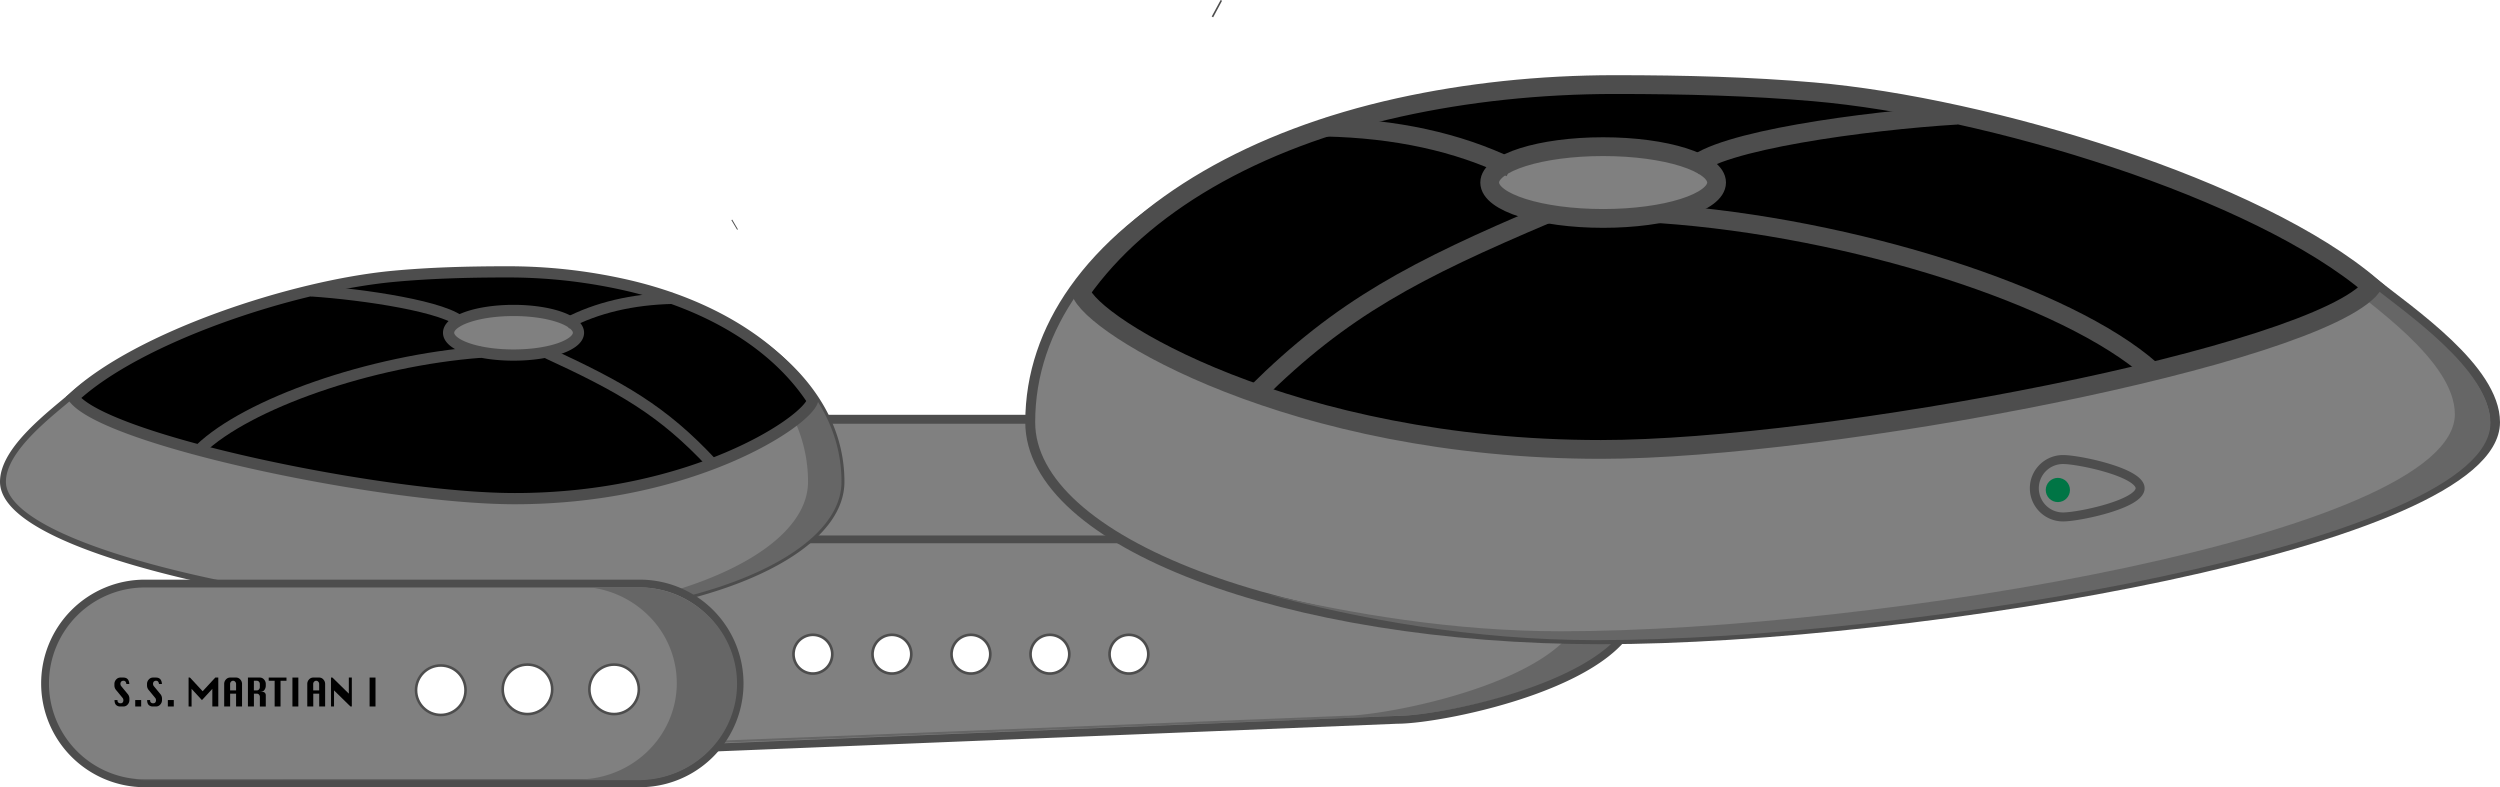 <svg xmlns="http://www.w3.org/2000/svg" viewBox="0 0 2812.65 885.67"><defs><style>.cls-1,.cls-11,.cls-14,.cls-3,.cls-4,.cls-6,.cls-9{fill:gray;}.cls-1,.cls-11,.cls-12,.cls-13,.cls-15,.cls-3,.cls-4,.cls-5,.cls-6,.cls-7,.cls-8,.cls-9{stroke:#4d4d4d;stroke-miterlimit:10;}.cls-1{stroke-width:6.37px;}.cls-2{fill:#666;}.cls-3{stroke-width:10px;}.cls-4{stroke-width:3px;}.cls-13,.cls-15,.cls-5,.cls-8{fill:none;}.cls-5{stroke-width:8.81px;}.cls-6{stroke-width:6.65px;}.cls-7,.cls-8{stroke-width:12.61px;}.cls-9{stroke-width:10.1px;}.cls-10{fill:#de241b;}.cls-11{stroke-width:11.15px;}.cls-12,.cls-13{stroke-width:21.14px;}.cls-15{stroke-width:2.94px;}.cls-16{fill:#007545;}</style></defs><title>ShipRightAlpha</title><g id="Layer_2" data-name="Layer 2"><g id="Layer_8" data-name="Layer 8"><rect class="cls-1" x="227.54" y="420.01" width="564.85" height="162.45" rx="81.22" ry="81.22" transform="translate(1019.93 1002.47) rotate(-180)"/><path class="cls-2" d="M233.91,478.37A74.72,74.72,0,0,1,300.62,437H650.22c41.18,0,74.68,33.69,74.68,75.11a75.19,75.19,0,0,1-48.56,70.35h35.28c44.61,0,80.77-36.36,80.77-81.22a81.16,81.16,0,0,0-23.66-57.43A80.27,80.27,0,0,0,711.61,420H311.44A80.87,80.87,0,0,0,233.91,478.37Z"/><path class="cls-3" d="M349.67,545.33v114.8c0,40.67,20.7,73.63,46.24,73.63,0,0,685.56-56.47,696.84-56.47s667.57,56.47,667.57,56.47c34.55,0,64.13-33.91,76.31-82a199.8,199.8,0,0,0,6-49.05c0-36.18-9.21-68.94-24.1-92.65S1783,471.7,1760.32,471.7H395.91C370.37,471.7,349.67,504.66,349.67,545.33Z"/><path class="cls-4" d="M237.78,645.75v10.79H719.73a112.35,112.35,0,0,1,86.22,184.4l766.3-31.15c52,0,270-44,270-134l.35.34a53.3,53.3,0,0,0-6-24.35c-13.39-26.29-47.83-45-88.19-45H290.69C261.47,606.79,237.78,624.23,237.78,645.75ZM1248.31,736c0-.76,0-1.52.11-2.26a21.81,21.81,0,0,1,43.38,0c.07.74.11,1.5.11,2.26a21.8,21.8,0,1,1-43.6,0Zm-88.89,0c0-.76,0-1.52.11-2.26a21.81,21.81,0,0,1,43.38,0c.07.74.11,1.5.11,2.26a21.8,21.8,0,0,1-43.6,0Zm-88.89,0c0-.76,0-1.52.11-2.26a21.81,21.81,0,0,1,43.38,0c.07.74.11,1.5.11,2.26a21.8,21.8,0,1,1-43.6,0Zm-88.89,0c0-.76,0-1.52.11-2.26a21.81,21.81,0,0,1,43.38,0c.07.74.11,1.5.11,2.26a21.8,21.8,0,1,1-43.6,0Zm-88.89,0c0-.76,0-1.52.11-2.26a21.81,21.81,0,0,1,43.38,0c.07.74.11,1.5.11,2.26a21.8,21.8,0,0,1-43.6,0Z"/><path class="cls-2" d="M274.79,854.54a72.2,72.2,0,0,0,15.9,1.75l1281.56-50.95c52,0,270-43,270-131.06l.35.33c0-37.46-42.16-67.82-94.16-67.82h-60c52,0,94.16,30.36,94.16,67.82l-.35-.33c0,88-218,131.06-270,131.06Z"/><path class="cls-5" d="M237.78,645.75V822.92c0,21.52,23.69,39,52.91,39l1281.56-52.09c52,0,270-44,270-134l.35.34a53.3,53.3,0,0,0-6-24.35c-13.39-26.29-47.83-45-88.19-45H290.69C261.47,606.79,237.78,624.23,237.78,645.75Z"/><path class="cls-6" d="M3.33,542c0,83.82,372.92,151.77,575.89,151.77S946.72,625.79,946.72,542c0-33.55-10-64.62-28.14-92.46C879.52,389.37,802.94,344.3,709.1,321.83a599,599,0,0,0-139-15.94c-45.39,0-88.39,4.12-127.81,12.24-94.34,19.41-270.2,48.3-359.41,125.19C57.8,464.93,3.33,504.89,3.33,542Z"/><path class="cls-2" d="M560.49,693.54q9.3.19,18.73.2c203,0,367.5-67.94,367.5-151.76,0-33.55-10-64.62-28.13-92.46C879.52,389.38,802.94,344.3,709.11,321.84a598.8,598.8,0,0,0-139-15.94q-9.78,0-19.4.26a592.68,592.68,0,0,1,120.78,15.69C765.3,344.3,841.88,389.38,881,449.52,899,477.36,909.08,508.42,909.08,542,909.08,623.18,754.67,689.48,560.49,693.54Z"/><path class="cls-7" d="M82.61,447.27C118.41,495.84,433.59,561,579.22,561c199.46,0,328.78-86.77,335-110.42-39.07-60.14-111.26-106.3-205.1-128.77a599,599,0,0,0-139-15.94c-45.39,0-87.74,1.29-127.81,5.06C329.8,321.52,155.9,379,82.61,447.27Zm495.15-98c40.35,0,73.06,11.24,73.06,25.1s-32.71,25.1-73.06,25.1-73.06-11.24-73.06-25.1S537.41,349.28,577.76,349.28Z"/><path class="cls-8" d="M224.89,505.47c53.37-51.31,191.86-99.88,316.34-109.26"/><polyline class="cls-8" points="826.08 253.08 826.35 252.92 827 252.54"/><path class="cls-8" d="M756.76,335.64C711.52,336.71,671.6,346,637.3,364"/><path class="cls-8" d="M520.37,364c-16.28-18.78-111.48-32.89-170.45-36.77"/><path class="cls-8" d="M801.33,521.73C745.86,462,699,435.53,613.56,396.21"/><path class="cls-9" d="M2288.75,279.31A32.29,32.29,0,0,0,2321,311.6c17.83,0,86.76-14.46,86.76-32.29S2338.87,247,2321,247A32.29,32.29,0,0,0,2288.75,279.31Z"/><circle class="cls-10" cx="2315.2" cy="281.26" r="13.62"/><path class="cls-11" d="M2807.07,475c0,134.87-651.42,244.2-1006,244.2s-642-109.33-642-244.2c0-54,17.55-104,49.15-148.78,68.24-96.77,202-169.3,365.93-205.45,75.68-16.71,157.78-25.65,242.83-25.65,79.28,0,154.4,6.63,223.26,19.7,164.79,31.24,472,77.71,627.82,201.44C2711.91,351,2807.07,415.35,2807.07,475Z"/><path class="cls-2" d="M2801.85,476c0,134.88-651.42,244.21-1006,244.21-138.64,0-267-23.72-372-52.14,96.86,22.3,210.47,42.14,332,42.14,354.54,0,1006-109.33,1006-244.21,0-59.68-95.15-124-138.93-158.74-79.75-63.32-199.16-106.41-318.83-137.57,132.54,31.8,270.18,77.19,358.83,147.57C2706.7,352,2801.85,416.35,2801.85,476Z"/><path class="cls-12" d="M2668.58,322.64c-62.54,78.15-613.1,183-867.48,183-348.42,0-574.32-139.62-585.15-177.67C1284.19,231.24,1410.3,157,1574.22,120.8c75.68-16.71,157.78-25.65,242.83-25.65,79.28,0,153.26,2.07,223.26,8.13C2236.79,120.29,2540.55,212.79,2668.58,322.64ZM1803.65,165C1733.17,165,1676,183,1676,205.36s57.14,40.39,127.63,40.39,127.63-18.09,127.63-40.39S1874.14,165,1803.65,165Z"/><path class="cls-13" d="M2420,416.29c-93.22-82.56-335.14-160.72-552.58-175.81"/><polyline class="cls-13" points="1369.89 10.16 1369.42 9.91 1368.28 9.29"/><path class="cls-13" d="M1491,143c79,1.73,148.76,16.71,208.67,45.7"/><path class="cls-13" d="M1903.89,188.71c28.44-30.22,194.72-52.92,297.75-59.16"/><path class="cls-13" d="M1413.12,442.46c96.9-96.14,178.67-138.71,328-202"/><path class="cls-14" d="M50.7,768.9A112.36,112.36,0,0,0,163.06,881.26H719.73a112.36,112.36,0,0,0,0-224.72H163.06A112.36,112.36,0,0,0,50.7,768.9Zm473.06,7.64a27.83,27.83,0,1,1-27.84-27.84A27.84,27.84,0,0,1,523.76,776.54Zm97.5-1a27.84,27.84,0,1,1-27.84-27.84A27.85,27.85,0,0,1,621.26,775.54Zm69.65-27.84a27.84,27.84,0,1,1-27.83,27.84A27.84,27.84,0,0,1,690.91,747.7Z"/><path class="cls-5" d="M50.7,768.9A112.36,112.36,0,0,0,163.06,881.26H719.73a112.36,112.36,0,0,0,0-224.72H163.06A112.36,112.36,0,0,0,50.7,768.9Z"/><circle class="cls-15" cx="690.91" cy="775.54" r="27.84"/><circle class="cls-15" cx="593.41" cy="775.54" r="27.84"/><circle class="cls-15" cx="495.92" cy="776.54" r="27.84"/><path class="cls-2" d="M151.4,877a115.57,115.57,0,0,0,13,.73H717.56c61.67,0,111.65-48.58,111.65-108.5a106.65,106.65,0,0,0-32.7-76.73,112.94,112.94,0,0,0-78.95-31.78H662.78a112.56,112.56,0,0,1,65.94,31,106.65,106.65,0,0,1,32.7,76.73c0,59.92-50,108.5-111.65,108.5Z"/><path d="M145.49,769.54h-3.32q-.44-3.64-3.16-3.64a3.52,3.52,0,0,0-2.64.91,3.79,3.79,0,0,0-.88,2.73,4.07,4.07,0,0,0,1,2.56l7.09,8.59a7.92,7.92,0,0,1,2,5.12v1.78a7.31,7.31,0,0,1-2,5.1,6.18,6.18,0,0,1-4.73,2.15h-3.32a6.52,6.52,0,0,1-5-1.8q-1.68-1.8-1.68-5.45h3.36v.61a2.65,2.65,0,0,0,1,2.26,3.72,3.72,0,0,0,2.28.78,3.14,3.14,0,0,0,2.54-.93,4.12,4.12,0,0,0,.78-2.71,4,4,0,0,0-1-2.56l-7.09-8.59a7.81,7.81,0,0,1-2-5.12v-1.78a7.3,7.3,0,0,1,2-5.1,6.18,6.18,0,0,1,4.73-2.15h3.32Q145.09,762.29,145.49,769.54Z"/><path d="M152.14,794.84v-7.25h6.69v7.25Z"/><path d="M182.18,769.54h-3.32q-.44-3.64-3.16-3.64a3.52,3.52,0,0,0-2.64.91,3.79,3.79,0,0,0-.88,2.73,4.07,4.07,0,0,0,1,2.56l7.09,8.59a7.92,7.92,0,0,1,2,5.12v1.78a7.31,7.31,0,0,1-2,5.1,6.18,6.18,0,0,1-4.73,2.15h-3.32a6.52,6.52,0,0,1-5-1.8q-1.68-1.8-1.68-5.45h3.36v.61a2.65,2.65,0,0,0,1,2.26,3.72,3.72,0,0,0,2.28.78,3.14,3.14,0,0,0,2.54-.93,4.12,4.12,0,0,0,.78-2.71,4,4,0,0,0-1-2.56l-7.09-8.59a7.81,7.81,0,0,1-2-5.12v-1.78a7.3,7.3,0,0,1,2-5.1,6.18,6.18,0,0,1,4.73-2.15h3.32Q181.78,762.29,182.18,769.54Z"/><path d="M188.83,794.84v-7.25h6.69v7.25Z"/><path d="M212.17,794.84V762.29h1.56L228,777.7l14.22-15.41h3.36v32.55h-6.69V775l-11.69,12.67L215.54,775v19.88Z"/><path d="M252.22,794.84v-25.3a7.24,7.24,0,0,1,2-5.12,6.22,6.22,0,0,1,4.71-2.13h6.69a6.13,6.13,0,0,1,4.69,2.15,7.3,7.3,0,0,1,2,5.1v25.3H265.6V780.39h-6.69v14.45Zm6.69-18.1h6.69v-7.2a3.67,3.67,0,0,0-1-2.58,3.12,3.12,0,0,0-2.38-1.06,3.08,3.08,0,0,0-2.34,1.06,3.67,3.67,0,0,0-1,2.58Z"/><path d="M278.94,794.84V762.29h13.38a6.13,6.13,0,0,1,4.69,2.15,7.3,7.3,0,0,1,2,5.1v2a8.17,8.17,0,0,1-1.52,4.67q-1.52,2.24-5.13,2.23h3.32a3.08,3.08,0,0,1,2.34,1.06,3.67,3.67,0,0,1,1,2.58v12.8h-6.65V784a3.62,3.62,0,0,0-1-2.54,3.13,3.13,0,0,0-2.38-1.06h-3.32v14.45Zm6.69-18.1h3.32a3.12,3.12,0,0,0,2.38-1.06,3.61,3.61,0,0,0,1-2.54v-3.6a3.67,3.67,0,0,0-1-2.58,3.12,3.12,0,0,0-2.38-1.06h-3.32Z"/><path d="M309,794.84V765.9h-6.69v-3.6h20v3.6h-6.69v28.94Z"/><path d="M329,794.84V762.29h6.65v32.55Z"/><path d="M345.7,794.84v-25.3a7.24,7.24,0,0,1,2-5.12,6.22,6.22,0,0,1,4.71-2.13h6.69a6.13,6.13,0,0,1,4.69,2.15,7.3,7.3,0,0,1,2,5.1v25.3h-6.65V780.39h-6.69v14.45Zm6.69-18.1h6.69v-7.2a3.67,3.67,0,0,0-1-2.58,3.12,3.12,0,0,0-2.38-1.06,3.08,3.08,0,0,0-2.34,1.06,3.67,3.67,0,0,0-1,2.58Z"/><path d="M372.41,794.84V762.29H374l18.46,18.1v-18.1h3.36v32.55h-1.52l-18.5-18.1v18.1Z"/><path d="M415.82,794.84V762.29h6.65v32.55Z"/><path class="cls-9" d="M2288.75,549.31A32.29,32.29,0,0,0,2321,581.6c17.83,0,86.76-14.46,86.76-32.29S2338.87,517,2321,517A32.29,32.29,0,0,0,2288.75,549.31Z"/><circle class="cls-16" cx="2315.2" cy="551.26" r="13.62"/></g></g></svg>